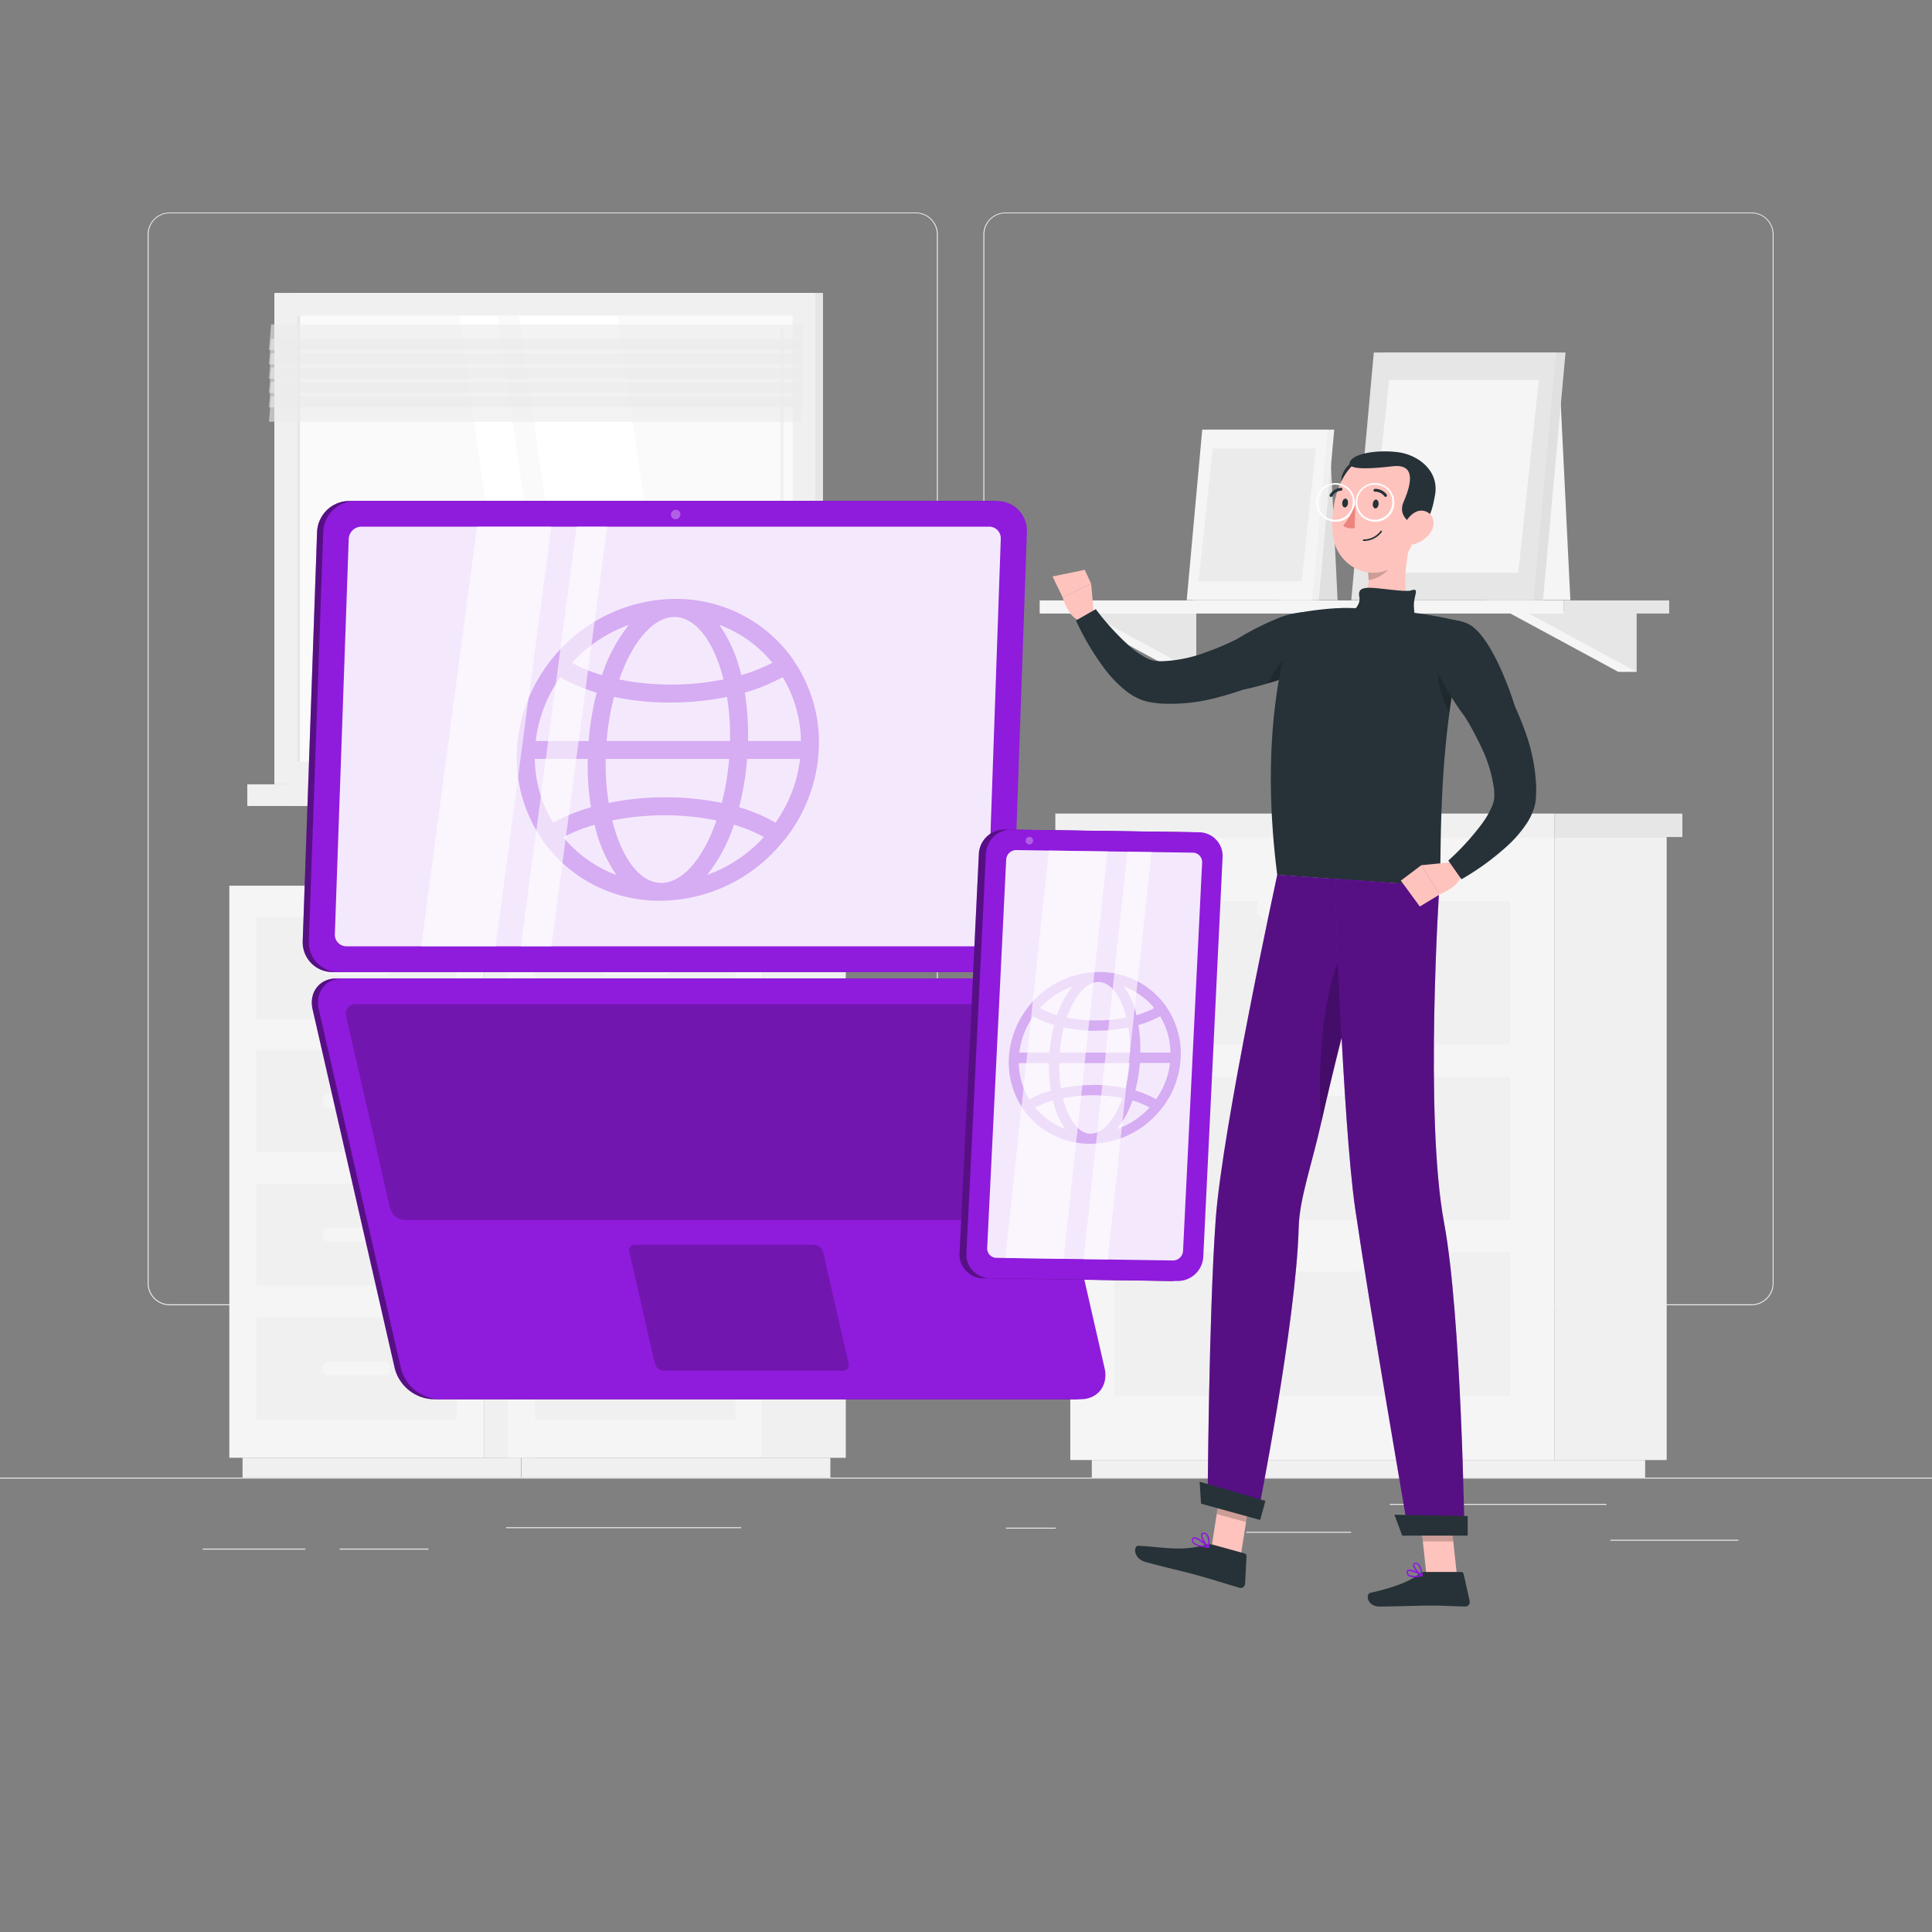 <svg xmlns="http://www.w3.org/2000/svg" viewBox="0 0 500 500"><rect x="0" y="0" width="500" height="500" fill="#808080" stroke="none"/><g id="freepik--background-complete--inject-2"><rect y="382.4" width="500" height="0.25" style="fill:#ebebeb"></rect><rect x="416.78" y="398.49" width="33.12" height="0.25" style="fill:#ebebeb"></rect><rect x="260.33" y="395.36" width="12.89" height="0.25" style="fill:#ebebeb"></rect><rect x="322.53" y="396.42" width="27.14" height="0.25" style="fill:#ebebeb"></rect><rect x="359.67" y="389.21" width="56.11" height="0.25" style="fill:#ebebeb"></rect><rect x="52.46" y="400.78" width="26.53" height="0.25" style="fill:#ebebeb"></rect><rect x="87.89" y="400.78" width="23" height="0.25" style="fill:#ebebeb"></rect><rect x="131" y="395.24" width="60.81" height="0.25" style="fill:#ebebeb"></rect><path d="M237,337.8H43.91a5.71,5.71,0,0,1-5.7-5.71V60.66A5.71,5.71,0,0,1,43.91,55H237a5.71,5.71,0,0,1,5.71,5.71V332.09A5.71,5.71,0,0,1,237,337.8ZM43.91,55.2a5.46,5.46,0,0,0-5.45,5.46V332.09a5.46,5.46,0,0,0,5.45,5.46H237a5.47,5.47,0,0,0,5.46-5.46V60.66A5.47,5.47,0,0,0,237,55.2Z" style="fill:#ebebeb"></path><path d="M453.31,337.8H260.21a5.72,5.72,0,0,1-5.71-5.71V60.66A5.72,5.72,0,0,1,260.21,55h193.1A5.71,5.71,0,0,1,459,60.66V332.09A5.71,5.71,0,0,1,453.31,337.8ZM260.21,55.2a5.47,5.47,0,0,0-5.46,5.46V332.09a5.47,5.47,0,0,0,5.46,5.46h193.1a5.47,5.47,0,0,0,5.46-5.46V60.66a5.47,5.47,0,0,0-5.46-5.46Z" style="fill:#ebebeb"></path><rect x="75.21" y="75.81" width="137.78" height="127.17" transform="translate(288.2 278.79) rotate(180)" style="fill:#e6e6e6"></rect><rect x="71.01" y="75.81" width="140.02" height="127.17" transform="translate(282.03 278.79) rotate(180)" style="fill:#f0f0f0"></rect><rect x="75.21" y="202.98" width="137.78" height="5.61" transform="translate(288.2 411.57) rotate(180)" style="fill:#e6e6e6"></rect><rect x="64" y="202.98" width="140.02" height="5.61" transform="translate(268.02 411.57) rotate(180)" style="fill:#f0f0f0"></rect><rect x="83.32" y="75.27" width="115.4" height="128.25" transform="translate(280.41 -1.62) rotate(90)" style="fill:#fafafa"></rect><polygon points="176.22 197.1 159.84 81.7 134.28 81.7 150.66 197.1 176.22 197.1" style="fill:#fff"></polygon><path d="M202.42,191.24a.42.42,0,0,0,.42-.42V85.53a.43.43,0,1,0-.85,0V190.82A.42.42,0,0,0,202.42,191.24Z" style="fill:#f0f0f0"></path><polygon points="145.17 197.1 128.79 81.7 118.82 81.7 135.2 197.1 145.17 197.1" style="fill:#fff"></polygon><rect x="19.56" y="139.02" width="115.4" height="0.75" transform="translate(216.66 62.13) rotate(90)" style="fill:#e6e6e6"></rect><polygon points="69.61 90.57 207.39 90.57 207.94 83.98 70.16 83.98 69.61 90.57" style="fill:#ebebeb;opacity:0.6"></polygon><polygon points="69.61 94.28 207.39 94.28 207.94 87.7 70.16 87.7 69.61 94.28" style="fill:#ebebeb;opacity:0.6"></polygon><polygon points="69.61 98 207.39 98 207.94 91.41 70.16 91.41 69.61 98" style="fill:#ebebeb;opacity:0.6"></polygon><polygon points="69.61 101.72 207.39 101.72 207.94 95.13 70.16 95.13 69.61 101.72" style="fill:#ebebeb;opacity:0.6"></polygon><polygon points="69.61 105.43 207.39 105.43 207.94 98.84 70.16 98.84 69.61 105.43" style="fill:#ebebeb;opacity:0.6"></polygon><polygon points="69.61 109.15 207.39 109.15 207.94 102.56 70.16 102.56 69.61 109.15" style="fill:#ebebeb;opacity:0.6"></polygon><rect x="402.3" y="216.61" width="29.04" height="161.24" transform="translate(833.64 594.47) rotate(180)" style="fill:#f0f0f0"></rect><rect x="282.56" y="377.86" width="143.2" height="4.54" transform="translate(708.32 760.25) rotate(180)" style="fill:#f0f0f0"></rect><rect x="276.99" y="216.61" width="125.31" height="161.24" style="fill:#f5f5f5"></rect><rect x="288.4" y="278.65" width="102.48" height="37.17" style="fill:#f0f0f0"></rect><rect x="288.4" y="324.11" width="102.48" height="37.17" style="fill:#f0f0f0"></rect><rect x="325.31" y="277.4" width="28.67" height="6.23" rx="2.69" transform="translate(679.29 561.03) rotate(-180)" style="fill:#f5f5f5"></rect><rect x="288.4" y="233.19" width="102.48" height="37.17" style="fill:#f0f0f0"></rect><rect x="325.31" y="231.94" width="28.67" height="6.23" rx="2.69" transform="translate(679.29 470.12) rotate(180)" style="fill:#f5f5f5"></rect><rect x="325.31" y="322.86" width="28.67" height="6.23" rx="2.69" transform="translate(679.29 651.95) rotate(180)" style="fill:#f5f5f5"></rect><rect x="273.12" y="210.56" width="129.18" height="6.06" transform="translate(675.42 427.17) rotate(180)" style="fill:#f0f0f0"></rect><rect x="402.3" y="210.56" width="33.1" height="6.06" style="fill:#e6e6e6"></rect><rect x="125.25" y="229.22" width="13.01" height="148.05" transform="translate(263.51 606.5) rotate(180)" style="fill:#f0f0f0"></rect><rect x="62.78" y="377.28" width="72.05" height="5.11" transform="translate(197.6 759.66) rotate(180)" style="fill:#f0f0f0"></rect><rect x="59.35" y="229.22" width="65.91" height="148.05" style="fill:#f5f5f5"></rect><rect x="66.37" y="306.32" width="51.85" height="26.44" style="fill:#f0f0f0"></rect><rect x="66.37" y="340.92" width="51.85" height="26.44" style="fill:#f0f0f0"></rect><rect x="83.47" y="317.72" width="17.65" height="3.63" rx="1.5" transform="translate(184.6 639.07) rotate(180)" style="fill:#f5f5f5"></rect><rect x="83.47" y="352.32" width="17.65" height="3.63" rx="1.5" transform="translate(184.6 708.27) rotate(180)" style="fill:#f5f5f5"></rect><rect x="66.37" y="237.39" width="51.85" height="26.44" style="fill:#f0f0f0"></rect><rect x="66.37" y="271.72" width="51.85" height="26.44" style="fill:#f0f0f0"></rect><rect x="83.47" y="248.79" width="17.65" height="3.63" rx="1.5" transform="translate(184.6 501.21) rotate(180)" style="fill:#f5f5f5"></rect><rect x="83.47" y="283.12" width="17.65" height="3.63" rx="1.5" transform="translate(184.6 569.87) rotate(-180)" style="fill:#f5f5f5"></rect><rect x="197.38" y="229.22" width="21.52" height="148.05" transform="translate(416.27 606.5) rotate(180)" style="fill:#f0f0f0"></rect><rect x="134.9" y="377.28" width="80" height="5.11" transform="translate(349.8 759.66) rotate(180)" style="fill:#f0f0f0"></rect><rect x="131.47" y="229.22" width="65.91" height="148.05" style="fill:#f5f5f5"></rect><rect x="138.5" y="306.32" width="51.85" height="26.44" style="fill:#f0f0f0"></rect><rect x="138.5" y="340.92" width="51.85" height="26.44" style="fill:#f0f0f0"></rect><rect x="155.6" y="317.72" width="17.65" height="3.63" rx="1.5" transform="translate(328.84 639.07) rotate(180)" style="fill:#f5f5f5"></rect><rect x="155.6" y="352.32" width="17.65" height="3.63" rx="1.5" transform="translate(328.84 708.27) rotate(180)" style="fill:#f5f5f5"></rect><rect x="138.5" y="237.39" width="51.85" height="26.44" style="fill:#f0f0f0"></rect><rect x="138.5" y="271.72" width="51.85" height="26.44" style="fill:#f0f0f0"></rect><rect x="155.6" y="248.79" width="17.65" height="3.63" rx="1.5" transform="translate(328.84 501.21) rotate(180)" style="fill:#f5f5f5"></rect><rect x="155.6" y="283.12" width="17.65" height="3.63" rx="1.5" transform="translate(328.84 569.87) rotate(-180)" style="fill:#f5f5f5"></rect><polygon points="384.43 155.31 406.41 155.31 403.82 102.43 384.43 102.43 384.43 155.31" style="fill:#f5f5f5"></polygon><polygon points="418.82 158.17 423.56 173.88 418.82 173.88 389.76 158.17 418.82 158.17" style="fill:#f5f5f5"></polygon><polygon points="423.56 158.17 423.56 173.88 394.5 158.17 423.56 158.17" style="fill:#e6e6e6"></polygon><polygon points="304.86 158.17 309.6 173.88 304.86 173.88 275.8 158.17 304.86 158.17" style="fill:#f5f5f5"></polygon><polygon points="309.6 158.17 309.6 173.88 280.54 158.17 309.6 158.17" style="fill:#e6e6e6"></polygon><rect x="404.7" y="155.39" width="27.28" height="3.39" style="fill:#e6e6e6"></rect><rect x="269.07" y="155.39" width="135.63" height="3.39" transform="translate(673.77 314.17) rotate(180)" style="fill:#f5f5f5"></rect><polygon points="352.15 155.31 399.32 155.31 405.16 91.23 357.98 91.23 352.15 155.31" style="fill:#e0e0e0"></polygon><polygon points="349.71 155.31 396.88 155.31 402.71 91.23 355.54 91.23 349.71 155.31" style="fill:#e6e6e6"></polygon><polygon points="392.92 148.22 398.25 98.32 359.5 98.32 354.17 148.22 392.92 148.22" style="fill:#f5f5f5"></polygon><polygon points="331.04 155.31 346.17 155.31 344.38 118.9 331.04 118.9 331.04 155.31" style="fill:#e0e0e0"></polygon><polygon points="308.81 155.31 341.29 155.31 345.3 111.19 312.82 111.19 308.81 155.31" style="fill:#f0f0f0"></polygon><polygon points="307.12 155.31 339.61 155.31 343.62 111.19 311.14 111.19 307.12 155.31" style="fill:#f5f5f5"></polygon><polygon points="336.88 150.43 340.55 116.07 313.87 116.07 310.2 150.43 336.88 150.43" style="fill:#ebebeb"></polygon></g><g id="freepik--Character--inject-2"><polygon points="321.1 402.69 313.52 400.61 316.34 382.49 323.92 384.58 321.1 402.69" style="fill:#ffc3bd"></polygon><polygon points="377.05 407.73 369.18 407.73 367.22 389.52 375.09 389.52 377.05 407.73" style="fill:#ffc3bd"></polygon><path d="M368.54,406.82h9.58a.69.69,0,0,1,.67.54l1.56,7a1.16,1.16,0,0,1-1.16,1.4c-3.08-.05-5.33-.24-9.22-.24-2.39,0-9.59.25-12.89.25s-3.74-3.26-2.39-3.56c6.06-1.32,10.63-3.15,12.57-4.89A1.9,1.9,0,0,1,368.54,406.82Z" style="fill:#263238"></path><path d="M313.81,399.74l8.28,2.28a.69.69,0,0,1,.5.7l-.36,7.15a1.14,1.14,0,0,1-1.46,1.05c-3-.88-7.24-2.24-11-3.27-4.39-1.21-8.25-2-13.39-3.44-3.11-.86-3.11-4.24-1.73-4.17,6.29.34,11.17,1.54,17.16-.21A3.65,3.65,0,0,1,313.81,399.74Z" style="fill:#263238"></path><polygon points="316.34 382.5 314.88 391.83 322.47 393.92 323.92 384.59 316.34 382.5" style="opacity:0.2"></polygon><polygon points="375.09 389.53 367.22 389.53 368.24 398.92 376.1 398.92 375.09 389.53" style="opacity:0.2"></polygon><path d="M283.06,158.56l-.68-7.54L275,154.61s1.94,6.69,5.6,6Z" style="fill:#ffc3bd"></path><polygon points="280.72 147.47 272.4 149.19 275.02 154.61 282.38 151.02 280.72 147.47" style="fill:#ffc3bd"></polygon><path d="M331.49,159.7a73.34,73.34,0,0,0-11.32,5.66c-.77.38-1.54.76-2.32,1.12-1.9.86-3.83,1.65-5.77,2.33a35.86,35.86,0,0,1-11.33,2.31c-.42,0-.85,0-1.25-.05l-.29,0h-.13a2.37,2.37,0,0,1-.31-.06,7.58,7.58,0,0,1-1.91-.64,21.66,21.66,0,0,1-4.65-3.25,66.21,66.21,0,0,1-8.62-9.47l-5.13,2.93A68.35,68.35,0,0,0,285.81,173a31.65,31.65,0,0,0,5.5,5.73,15.54,15.54,0,0,0,4.13,2.4,12.72,12.72,0,0,0,1.32.4l.71.16.55.09c.71.13,1.42.21,2.12.28a46.37,46.37,0,0,0,15.4-1.68c2.08-.54,4.1-1.17,6.09-1.86,2.14-.45,19.74-4.35,22.75-10.66C348.27,159.69,340.85,156.36,331.49,159.7Z" style="fill:#263238"></path><path d="M328.16,176.83a67.56,67.56,0,0,0,7.28-2.54l.6-6.44S331.34,169.77,328.16,176.83Z" style="opacity:0.2"></path><path d="M378,160.84a1.8,1.8,0,0,1,1.29,2.2,180.39,180.39,0,0,0-4.53,24.13c-.74,6.09-1.19,11.9-1.46,17.18-.66,12.36-.39,21.78-.75,25-6.15-.42-29.32-2-42-2.92-5.71-44.73,5.2-67.77,5.2-67.77a82.06,82.06,0,0,1,10-1.25c.71,0,1.43-.07,2.17-.08a155.11,155.11,0,0,1,17.84,1.24c1.12.13,2.25.3,3.36.48C372.74,159.6,376,160.36,378,160.84Z" style="fill:#263238"></path><path d="M372.33,169a23.93,23.93,0,0,0,2.76,15.39c.5-3.71,1.12-7.5,1.88-11.33Z" style="opacity:0.2"></path><path d="M365.44,138.33c-1.53,5.67-3,15.78-.08,20.31-3.15,2.82-6.9,2.11-10.11,1.61-3.91-.61-4.43-1.5-3.19-3.33.77-.84.91-1.7,1.64-3.66a12.52,12.52,0,0,0,.14-6.34Z" style="fill:#ffc3bd"></path><path d="M351.8,154.5c.51,2.57-2.67,3.94-1.74,5.06s9.22,3.94,12.87,2.61,3.26-1.66,3-4.88,1.8-5.32-.86-4.46c-1.36.44-8.42-.72-10.45-.72S351.39,152.44,351.8,154.5Z" style="fill:#263238"></path><path d="M360.71,141.84l-6.87,5.07a17.75,17.75,0,0,1,.33,3.21c2.47-.18,6-2.63,6.46-5.17A8.73,8.73,0,0,0,360.71,141.84Z" style="opacity:0.2"></path><path d="M350.25,119.44c-1.75.81-4.58,4.59-2.25,7.09S352.72,118.31,350.25,119.44Z" style="fill:#263238"></path><path d="M367.74,130.08c-1.29,7.7-1.66,12.27-6,15.84-6.51,5.36-15.7.8-16.74-7.13-.93-7.13,1.34-18.52,9.25-20.8A10.64,10.64,0,0,1,367.74,130.08Z" style="fill:#ffc3bd"></path><path d="M365.44,135.6c-2.88-1.83-3-3.95-2.13-5.85,2.77-6.42,2-9.67-2.92-9.08s-11.93,1.16-11.06-1.09,7.05-3.2,12.3-2.58,10.88,4.7,9.76,11.12C370.31,134.26,369,136,365.44,135.6Z" style="fill:#263238"></path><path d="M370.5,137.35a7.45,7.45,0,0,1-4.49,3.46c-2.52.66-3.73-1.6-3-4,.66-2.11,2.77-5,5.28-4.63S371.68,135.25,370.5,137.35Z" style="fill:#ffc3bd"></path><path d="M312.53,389.3l12.83,3.53s10.11-50.67,10.74-75.16c.19-7.45,3.41-16.26,5.87-27.32,3.12-13.93,7-29,10.22-40.8,3.38-12.43,5.95-21.22,5.95-21.22l-27.58-1.93s-14.24,65.41-15.95,89.35C312.82,340.64,312.53,389.3,312.53,389.3Z" style="fill:#8F1BDC"></path><path d="M312.53,389.3l12.83,3.53s10.11-50.67,10.74-75.16c.19-7.45,3.41-16.26,5.87-27.32,3.12-13.93,7-29,10.22-40.8,3.38-12.43,5.95-21.22,5.95-21.22l-27.58-1.93s-14.24,65.41-15.95,89.35C312.82,340.64,312.53,389.3,312.53,389.3Z" style="opacity:0.4"></path><path d="M342,290.35c3.12-13.93,7-29,10.22-40.8l-2.86-6.17C342.49,251.51,340.65,276.68,342,290.35Z" style="opacity:0.2"></path><path d="M345.44,227.44s2,62.56,5.28,85.36c3.64,25,13.88,84.3,13.88,84.3H379s-.77-56.5-5.28-80.69c-5.14-27.54-1.21-87.08-1.21-87.08Z" style="fill:#8F1BDC"></path><path d="M345.44,227.44s2,62.56,5.28,85.36c3.64,25,13.88,84.3,13.88,84.3H379s-.77-56.5-5.28-80.69c-5.14-27.54-1.21-87.08-1.21-87.08Z" style="opacity:0.4"></path><polygon points="362.88 397.41 379.84 397.41 379.84 392.34 360.88 392.01 362.88 397.41" style="fill:#263238"></polygon><polygon points="310.83 389.15 326.13 393.37 327.49 388.43 310.46 383.46 310.83 389.15" style="fill:#263238"></polygon><path d="M356.77,130.51c-.06.63-.45,1.11-.86,1.07s-.7-.59-.63-1.22.45-1.11.87-1.07S356.84,129.88,356.77,130.51Z" style="fill:#263238"></path><path d="M348.86,130.26c-.06.63-.45,1.11-.87,1.06s-.69-.59-.62-1.22.45-1.1.87-1.06S348.93,129.63,348.86,130.26Z" style="fill:#263238"></path><path d="M356.21,135a5,5,0,1,1,4.63-5A4.84,4.84,0,0,1,356.21,135Zm0-9.55a4.54,4.54,0,1,0,4.12,4.52A4.33,4.33,0,0,0,356.21,125.48Z" style="fill:#fff"></path><path d="M346,135a5,5,0,1,1,4.63-5A4.84,4.84,0,0,1,346,135Zm0-9.55A4.54,4.54,0,1,0,350.1,130,4.33,4.33,0,0,0,346,125.48Z" style="fill:#fff"></path><path d="M350.72,130.67a22.82,22.82,0,0,1-3.11,5.37,3.64,3.64,0,0,0,3,.62Z" style="fill:#ed847e"></path><path d="M358.65,128.58a.36.36,0,0,1-.36-.13,3,3,0,0,0-2.42-1.2.37.37,0,1,1-.06-.74,3.7,3.7,0,0,1,3.06,1.47.38.38,0,0,1-.06.53A.46.46,0,0,1,358.65,128.58Z" style="fill:#263238"></path><path d="M352.9,140h0a5.75,5.75,0,0,0,4.72-2.35.2.2,0,0,0-.34-.22,5.43,5.43,0,0,1-4.38,2.17.2.2,0,1,0,0,.4Z" style="fill:#263238"></path><path d="M344.5,128.61a.46.46,0,0,1-.23-.06.38.38,0,0,1-.12-.51,3.7,3.7,0,0,1,2.89-1.81.38.38,0,0,1,.38.37.39.39,0,0,1-.37.38h0a2.91,2.91,0,0,0-2.26,1.45A.39.39,0,0,1,344.5,128.61Z" style="fill:#263238"></path><path d="M365.94,408.2a2.4,2.4,0,0,1-1.52-.4,1.12,1.12,0,0,1-.38-1,.57.57,0,0,1,.31-.52c.88-.45,3.41,1.11,3.7,1.29a.18.18,0,0,1,.08.18.18.18,0,0,1-.14.16A9.31,9.31,0,0,1,365.94,408.2Zm-1.17-1.63a.43.43,0,0,0-.24.05c-.06,0-.11.07-.12.22a.75.75,0,0,0,.25.67,3.79,3.79,0,0,0,2.79.14A7.59,7.59,0,0,0,364.77,406.57Z" style="fill:#8F1BDC"></path><path d="M368,407.92l-.09,0c-.81-.44-2.39-2.17-2.22-3a.61.61,0,0,1,.59-.49,1,1,0,0,1,.8.24c.91.74,1.1,3,1.1,3.11a.17.17,0,0,1-.08.17A.19.19,0,0,1,368,407.92Zm-1.59-3.19h-.08c-.24,0-.27.14-.27.19-.1.51.9,1.82,1.71,2.43a4.41,4.41,0,0,0-.93-2.46A.67.67,0,0,0,366.36,404.73Z" style="fill:#8F1BDC"></path><path d="M312.79,400.58h0c-1.29-.09-3.54-.39-4.17-1.36a1,1,0,0,1-.09-1,.58.58,0,0,1,.42-.4c1.06-.24,3.69,2.13,4,2.4a.18.18,0,0,1-.1.32Zm-3.74-2.36H309a.22.22,0,0,0-.16.17.67.67,0,0,0,.05.63c.36.54,1.58,1,3.33,1.14C311.17,399.25,309.67,398.15,309.05,398.22Z" style="fill:#8F1BDC"></path><path d="M312.79,400.58a.18.18,0,0,1-.14,0c-.8-.66-2.17-2.8-1.79-3.62.09-.19.3-.4.81-.32a1.39,1.39,0,0,1,.91.59c.74,1.05.38,3.15.37,3.24a.17.17,0,0,1-.12.14Zm-1.4-3.62c-.15,0-.18.09-.19.12-.23.49.65,2.11,1.43,2.93a4.34,4.34,0,0,0-.36-2.61,1,1,0,0,0-.67-.43A.8.8,0,0,0,311.39,397Z" style="fill:#8F1BDC"></path><path d="M375.79,223.12l-8,.8,4.77,7.57s6.48-2.55,5.51-6.13Z" style="fill:#ffc3bd"></path><polygon points="362.53 227.9 367.45 234.6 372.6 231.49 367.83 223.92 362.53 227.9" style="fill:#ffc3bd"></polygon><path d="M394.5,188.76c-.72-2-1.54-4-2.41-5.89-.65-2.09-6.15-19.25-12.72-21.67-8.47-3.12-11.1,4.58-6.91,13.59a72.8,72.8,0,0,0,6.68,10.75c.45.73.9,1.46,1.32,2.2,1,1.82,2,3.67,2.86,5.54a35.84,35.84,0,0,1,3.35,11.06c0,.43.06.85.06,1.26v.29a.57.57,0,0,0,0,.13,1.89,1.89,0,0,1,0,.31,7.45,7.45,0,0,1-.46,2,21.91,21.91,0,0,1-2.8,4.93,65.69,65.69,0,0,1-8.65,9.46l3.4,4.84a68.24,68.24,0,0,0,11.69-8.47,32,32,0,0,0,5.21-6,15.56,15.56,0,0,0,2-4.34,11.11,11.11,0,0,0,.28-1.35l.09-.72,0-.56c.06-.72.07-1.43.08-2.13A46.43,46.43,0,0,0,394.5,188.76Z" style="fill:#263238"></path></g><g id="freepik--Laptop--inject-2"><path d="M86.07,251.57H252.16a8.38,8.38,0,0,0,8.29-8l3.72-105.92a7.7,7.7,0,0,0-7.72-8H90.35a8.37,8.37,0,0,0-8.29,8L78.34,243.56A7.71,7.71,0,0,0,86.07,251.57Z" style="fill:#8F1BDC"></path><path d="M86.07,251.57H252.16a8.38,8.38,0,0,0,8.29-8l3.72-105.92a7.7,7.7,0,0,0-7.72-8H90.35a8.37,8.37,0,0,0-8.29,8L78.34,243.56A7.71,7.71,0,0,0,86.07,251.57Z" style="opacity:0.4"></path><path d="M87.65,251.57h166.1a8.39,8.39,0,0,0,8.29-8l3.72-105.92a7.7,7.7,0,0,0-7.73-8H91.93a8.37,8.37,0,0,0-8.28,8L79.93,243.56A7.7,7.7,0,0,0,87.65,251.57Z" style="fill:#8F1BDC"></path><path d="M252.16,244.9a3.31,3.31,0,0,0,3.27-3.16L259,139.46a3,3,0,0,0-3-3.16H93.52a3.32,3.32,0,0,0-3.27,3.16L86.66,241.74a3,3,0,0,0,3,3.16Z" style="fill:#fff;opacity:0.9"></path><path d="M203.14,217.22a40.67,40.67,0,0,0,8.76-23.14A37.37,37.37,0,0,0,205.42,171l0-.12a2.91,2.91,0,0,0-.26-.33A36.92,36.92,0,0,0,174.77,155a41.22,41.22,0,0,0-31.93,15.54c-.08.09-.16.17-.23.26a.93.93,0,0,1-.05.1,40.66,40.66,0,0,0-8.77,23.15,37.33,37.33,0,0,0,6.49,23.16.36.36,0,0,0,0,.09l.09.11a36.92,36.92,0,0,0,30.51,15.7,41.22,41.22,0,0,0,31.89-15.5,3.88,3.88,0,0,0,.26-.31A1.05,1.05,0,0,0,203.14,217.22Zm-32,11.27c-5.59,0-10.3-6.53-12.69-16.16A68.2,68.2,0,0,1,172,211a66.37,66.37,0,0,1,13.42,1.34C182.08,222,176.73,228.49,171.15,228.49Zm1.09-22.15a73.21,73.21,0,0,0-14.7,1.46,65,65,0,0,1-.78-11.39H188.7a68.88,68.88,0,0,1-1.9,11.39A71.3,71.3,0,0,0,172.24,206.34Zm-33.83-9.93h13.7a69.53,69.53,0,0,0,.84,12.51,47,47,0,0,0-9.81,4A32.68,32.68,0,0,1,138.41,196.41ZM145,175.25a42.18,42.18,0,0,0,9.42,4,72.54,72.54,0,0,0-2.07,12.52h-13.7A35.8,35.8,0,0,1,145,175.25Zm29.55-15.57c5.59,0,10.29,6.53,12.69,16.16a69.14,69.14,0,0,1-13.56,1.33,67.19,67.19,0,0,1-13.42-1.33C163.6,166.21,169,159.68,174.54,159.68Zm-1.09,22.14a73.35,73.35,0,0,0,14.7-1.46,66,66,0,0,1,.78,11.4H157a67.79,67.79,0,0,1,1.9-11.4A71.15,71.15,0,0,0,173.45,181.82Zm33.83,9.94h-13.7a70.51,70.51,0,0,0-.84-12.52,47.41,47.41,0,0,0,9.81-4A32.78,32.78,0,0,1,207.28,191.76Zm-13.93,4.65h13.7a35.88,35.88,0,0,1-6.36,16.5,42.44,42.44,0,0,0-9.42-4A71.62,71.62,0,0,0,193.35,196.41Zm6.55-24.89a42.62,42.62,0,0,1-8.09,3.19,37.09,37.09,0,0,0-5.66-13A32.29,32.29,0,0,1,199.9,171.52Zm-37.18-9.79a42,42,0,0,0-6.94,13,39.24,39.24,0,0,1-7.77-3.19A37,37,0,0,1,162.72,161.73Zm-16.93,54.92a43.47,43.47,0,0,1,8.08-3.2,37.19,37.19,0,0,0,5.66,13A32.3,32.3,0,0,1,145.79,216.65ZM183,226.43a41.63,41.63,0,0,0,6.94-13,39,39,0,0,1,7.77,3.2A36.91,36.91,0,0,1,183,226.43Z" style="fill:#8F1BDC;opacity:0.3"></path><polygon points="123.47 136.3 109.03 244.9 128.25 244.9 142.69 136.3 123.47 136.3" style="fill:#fff;opacity:0.6"></polygon><polygon points="149.25 136.3 134.81 244.9 142.69 244.9 157.14 136.3 149.25 136.3" style="fill:#fff;opacity:0.6"></polygon><path d="M173.63,133.15a1.18,1.18,0,0,0,1.19,1.23,1.28,1.28,0,0,0,1.27-1.23,1.18,1.18,0,0,0-1.19-1.23A1.28,1.28,0,0,0,173.63,133.15Z" style="fill:#fff;opacity:0.3"></path><path d="M278.11,362.12H112a10.69,10.69,0,0,1-9.84-8l-21.26-92.9c-1-4.4,1.77-8,6.17-8h166.1a10.7,10.7,0,0,1,9.84,8l21.26,92.9C285.29,358.52,282.51,362.12,278.11,362.12Z" style="fill:#8F1BDC"></path><path d="M278.11,362.12H112a10.69,10.69,0,0,1-9.84-8l-21.26-92.9c-1-4.4,1.77-8,6.17-8h166.1a10.7,10.7,0,0,1,9.84,8l21.26,92.9C285.29,358.52,282.51,362.12,278.11,362.12Z" style="opacity:0.4"></path><path d="M279.7,362.12H113.6a10.68,10.68,0,0,1-9.84-8L82.5,261.21c-1-4.4,1.77-8,6.17-8h166.1a10.7,10.7,0,0,1,9.84,8l21.26,92.9C286.88,358.52,284.1,362.12,279.7,362.12Z" style="fill:#8F1BDC"></path><path d="M104.81,315.75a4.21,4.21,0,0,1-3.88-3.16L89.59,263A2.44,2.44,0,0,1,92,259.88H254.47a4.2,4.2,0,0,1,3.88,3.16l11.35,49.55a2.45,2.45,0,0,1-2.44,3.16Z" style="opacity:0.2"></path><path d="M171.75,354.73a2.47,2.47,0,0,1-2.27-1.84L162.87,324a1.43,1.43,0,0,1,1.42-1.84h46.42A2.46,2.46,0,0,1,213,324l6.62,28.89a1.43,1.43,0,0,1-1.42,1.84Z" style="opacity:0.2"></path></g><g id="freepik--Mobile--inject-2"><path d="M309.55,325.22,314.6,221.8a6.15,6.15,0,0,0-6.1-6.41l-48.57-.7a6.61,6.61,0,0,0-6.6,6.29l-5,103.43a6.14,6.14,0,0,0,6.1,6.4l48.57.71A6.61,6.61,0,0,0,309.55,325.22Z" style="fill:#8F1BDC"></path><path d="M309.55,325.22,314.6,221.8a6.15,6.15,0,0,0-6.1-6.41l-48.57-.7a6.61,6.61,0,0,0-6.6,6.29l-5,103.43a6.14,6.14,0,0,0,6.1,6.4l48.57.71A6.61,6.61,0,0,0,309.55,325.22Z" style="opacity:0.4"></path><path d="M311.41,325.22l5-103.42a6.14,6.14,0,0,0-6.1-6.41l-48.57-.7a6.6,6.6,0,0,0-6.59,6.29l-5.05,103.43a6.14,6.14,0,0,0,6.1,6.4l48.57.71A6.62,6.62,0,0,0,311.41,325.22Z" style="fill:#8F1BDC"></path><path d="M311.11,223.2a2.44,2.44,0,0,0-2.41-2.53L263,220a2.61,2.61,0,0,0-2.6,2.49L255.48,323a2.43,2.43,0,0,0,2.41,2.53l45.68.68a2.6,2.6,0,0,0,2.6-2.48Z" style="fill:#fff;opacity:0.9"></path><path d="M300.56,287a23.21,23.21,0,0,0,5-13.19,21.34,21.34,0,0,0-3.69-13.19s0,0,0-.06a1.33,1.33,0,0,0-.14-.19,21.06,21.06,0,0,0-17.3-8.82,23.47,23.47,0,0,0-18.19,8.86l-.14.15,0,.06a23.13,23.13,0,0,0-5,13.19,21.22,21.22,0,0,0,3.69,13.2l0,.05s0,0,.05.06A21,21,0,0,0,282.2,296a23.48,23.48,0,0,0,18.17-8.83,1.37,1.37,0,0,0,.16-.18Zm-18.23,6.42c-3.19,0-5.87-3.72-7.23-9.21a39.32,39.32,0,0,1,7.72-.76,38.23,38.23,0,0,1,7.65.76C288.56,289.65,285.51,293.37,282.33,293.37Zm.62-12.62a41.85,41.85,0,0,0-8.38.83,37.48,37.48,0,0,1-.44-6.49h18.2a38.22,38.22,0,0,1-1.08,6.49A40.69,40.69,0,0,0,283,280.75Zm-19.28-5.66h7.81a39.64,39.64,0,0,0,.48,7.13,26.84,26.84,0,0,0-5.6,2.27A18.7,18.7,0,0,1,263.67,275.09ZM267.42,263a24.37,24.37,0,0,0,5.37,2.27,40.93,40.93,0,0,0-1.18,7.14H263.8A20.41,20.41,0,0,1,267.42,263Zm16.84-8.88c3.19,0,5.87,3.72,7.24,9.21a38.75,38.75,0,0,1-7.73.76,37.52,37.52,0,0,1-7.65-.76C278,257.87,281.08,254.15,284.26,254.15Zm-.62,12.62a41.85,41.85,0,0,0,8.38-.83,37.53,37.53,0,0,1,.44,6.5h-18.2a39.18,39.18,0,0,1,1.08-6.5A40.69,40.69,0,0,0,283.64,266.77Zm19.28,5.67h-7.81a39.76,39.76,0,0,0-.48-7.14,26.84,26.84,0,0,0,5.6-2.27A18.71,18.71,0,0,1,302.92,272.44ZM295,275.09h7.81a20.41,20.41,0,0,1-3.62,9.4,24.37,24.37,0,0,0-5.37-2.27A41,41,0,0,0,295,275.09Zm3.74-14.19a24.47,24.47,0,0,1-4.61,1.82,21.14,21.14,0,0,0-3.23-7.4A18.41,18.41,0,0,1,298.72,260.9Zm-21.19-5.58a23.82,23.82,0,0,0-4,7.4,21.91,21.91,0,0,1-4.43-1.82A21.06,21.06,0,0,1,277.53,255.32Zm-9.65,31.3a24.78,24.78,0,0,1,4.6-1.82,21.33,21.33,0,0,0,3.23,7.4A18.32,18.32,0,0,1,267.88,286.62Zm21.18,5.58a23.82,23.82,0,0,0,4-7.4,22.5,22.5,0,0,1,4.43,1.82A21.06,21.06,0,0,1,289.06,292.2Z" style="fill:#8F1BDC;opacity:0.3"></path><polygon points="271.46 220.12 260.2 325.56 275.26 325.79 286.62 220.34 271.46 220.12" style="fill:#fff;opacity:0.6"></polygon><polygon points="291.79 220.42 280.43 325.87 286.65 325.96 298.01 220.51 291.79 220.42" style="fill:#fff;opacity:0.6"></polygon><path d="M266.37,218.56a1,1,0,0,0,1-1,1,1,0,0,0-.94-1,1,1,0,0,0-1,1A1,1,0,0,0,266.37,218.56Z" style="fill:#fff;opacity:0.3"></path></g></svg>